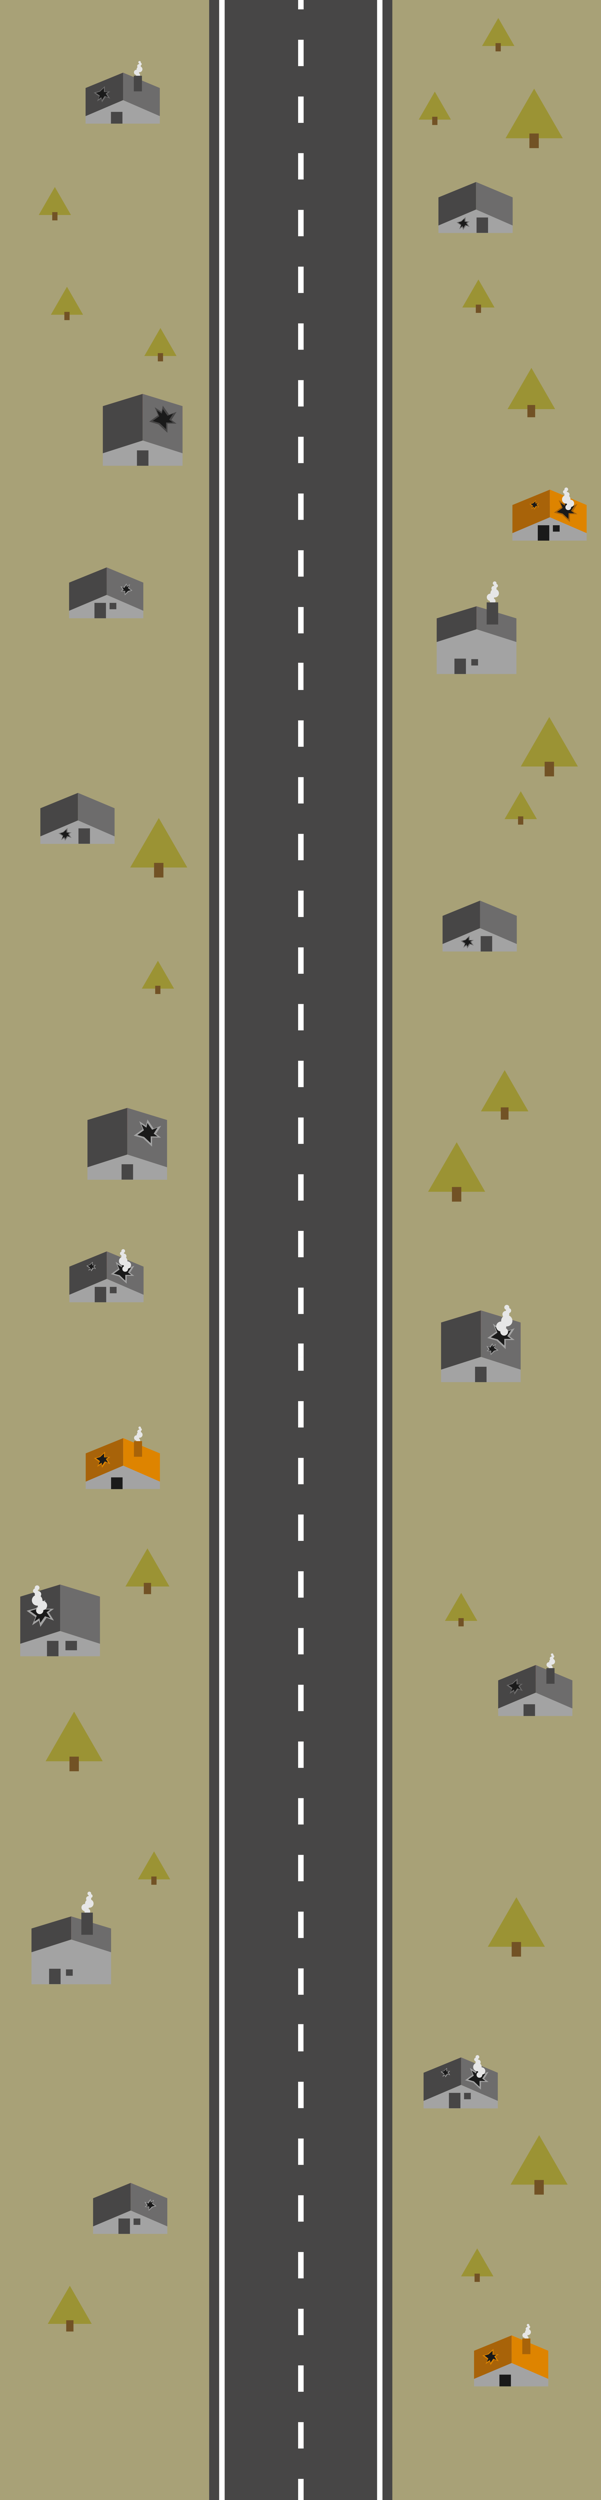 <?xml version="1.0" encoding="utf-8"?>
<!-- Generator: Adobe Illustrator 19.1.0, SVG Export Plug-In . SVG Version: 6.00 Build 0)  -->
<!DOCTYPE svg PUBLIC "-//W3C//DTD SVG 1.1//EN" "http://www.w3.org/Graphics/SVG/1.1/DTD/svg11.dtd">
<svg version="1.1" id="Layer_1" xmlns="http://www.w3.org/2000/svg" xmlns:xlink="http://www.w3.org/1999/xlink" x="0px" y="0px"
	 viewBox="0 0 481 2000" style="enable-background:new 0 0 481 2000;" xml:space="preserve">
<rect x="0" y="0" width="481" height="2000" fill="#333333" stroke="none"/>
<style type="text/css">
	.st0{opacity:0.75;fill:#CEC58E;enable-background:new    ;}
	.st1{fill:#474646;}
	.st2{fill:#FFFFFF;}
	.st3{fill:#A3A3A3;}
	.st4{fill:#E88F7E;}
	.st5{fill:#6D6C6C;}
	.st6{fill:#1A1A1A;}
	.st7{fill:#A86309;}
	.st8{fill:#DE8400;}
	.st9{fill:#E6E6E6;}
	.st10{fill:#9B9334;}
	.st11{fill:#725225;}
</style>
<rect x="-0.4" y="-3.4" class="st0" width="482.3" height="2003.4"/>
<g>
	<polygon class="st1" points="167.4,-3.9 167.4,997.3 167.4,998.8 167.4,2000 314,2000 314,998.8 314,997.3 314,-3.9 	"/>
	<g>
		<rect x="238.6" y="-3.4" class="st2" width="4.4" height="10.9"/>
		<rect x="238.6" y="394.8" class="st2" width="4.4" height="21.1"/>
		<rect x="238.6" y="349.4" class="st2" width="4.4" height="21.1"/>
		<rect x="238.6" y="440.2" class="st2" width="4.4" height="21.1"/>
		<rect x="238.6" y="304.1" class="st2" width="4.4" height="21.1"/>
		<rect x="238.6" y="485.6" class="st2" width="4.4" height="21.1"/>
		<rect x="238.6" y="31.8" class="st2" width="4.4" height="21.1"/>
		<rect x="238.6" y="258.7" class="st2" width="4.4" height="21.1"/>
		<rect x="238.6" y="77.2" class="st2" width="4.4" height="21.1"/>
		<rect x="238.6" y="122.5" class="st2" width="4.4" height="21.1"/>
		<rect x="238.6" y="213.3" class="st2" width="4.4" height="21.1"/>
		<rect x="238.6" y="167.9" class="st2" width="4.4" height="21.1"/>
		<polygon class="st2" points="238.6,541.1 238.6,541.1 238.6,552 242.9,552 242.9,541.1 242.9,541.1 242.9,530.2 238.6,530.2 		"/>
		<rect x="238.6" y="848.6" class="st2" width="4.4" height="21.1"/>
		<rect x="238.6" y="894" class="st2" width="4.4" height="21.1"/>
		<rect x="238.6" y="1030.1" class="st2" width="4.4" height="21.1"/>
		<rect x="238.6" y="939.4" class="st2" width="4.4" height="21.1"/>
		<rect x="238.6" y="984.7" class="st2" width="4.4" height="21.1"/>
		<rect x="238.6" y="712.5" class="st2" width="4.4" height="21.1"/>
		<rect x="238.6" y="621.7" class="st2" width="4.4" height="21.1"/>
		<rect x="238.6" y="803.2" class="st2" width="4.4" height="21.1"/>
		<rect x="238.6" y="576.3" class="st2" width="4.4" height="21.1"/>
		<rect x="238.6" y="667.1" class="st2" width="4.4" height="21.1"/>
		<rect x="238.6" y="757.9" class="st2" width="4.4" height="21.1"/>
		<rect x="238.6" y="1074.8" class="st2" width="4.4" height="10.9"/>
	</g>
	<g>
		<rect x="238.6" y="1085.7" class="st2" width="4.4" height="10.9"/>
		<rect x="238.6" y="1483.9" class="st2" width="4.4" height="21.1"/>
		<rect x="238.6" y="1438.5" class="st2" width="4.4" height="21.1"/>
		<rect x="238.6" y="1529.3" class="st2" width="4.4" height="21.1"/>
		<rect x="238.6" y="1393.2" class="st2" width="4.4" height="21.1"/>
		<rect x="238.6" y="1574.7" class="st2" width="4.4" height="21.1"/>
		<rect x="238.6" y="1120.9" class="st2" width="4.4" height="21.1"/>
		<rect x="238.6" y="1347.8" class="st2" width="4.4" height="21.1"/>
		<rect x="238.6" y="1166.3" class="st2" width="4.4" height="21.1"/>
		<rect x="238.6" y="1211.6" class="st2" width="4.4" height="21.1"/>
		<rect x="238.6" y="1302.4" class="st2" width="4.4" height="21.1"/>
		<rect x="238.6" y="1257" class="st2" width="4.4" height="21.1"/>
		<polygon class="st2" points="238.6,1630.2 238.6,1630.2 238.6,1641.1 242.9,1641.1 242.9,1630.2 242.9,1630.2 242.9,1619.3 
			238.6,1619.3 		"/>
		<rect x="238.6" y="1937.7" class="st2" width="4.4" height="21.1"/>
		<rect x="238.6" y="1983.1" class="st2" width="4.4" height="21.1"/>
		<rect x="238.6" y="2119.2" class="st2" width="4.4" height="21.1"/>
		<rect x="238.6" y="2028.5" class="st2" width="4.4" height="21.1"/>
		<rect x="238.6" y="2073.9" class="st2" width="4.4" height="21.1"/>
		<rect x="238.6" y="1801.6" class="st2" width="4.4" height="21.1"/>
		<rect x="238.6" y="1710.8" class="st2" width="4.4" height="21.1"/>
		<rect x="238.6" y="1892.3" class="st2" width="4.4" height="21.1"/>
		<rect x="238.6" y="1665.4" class="st2" width="4.4" height="21.1"/>
		<rect x="238.6" y="1756.2" class="st2" width="4.4" height="21.1"/>
		<rect x="238.6" y="1847" class="st2" width="4.4" height="21.1"/>
		<rect x="238.6" y="2163.9" class="st2" width="4.4" height="10.9"/>
	</g>
	<g>
		<polygon class="st2" points="175.4,1000.4 175.4,1000.4 175.4,2004.2 179.8,2004.2 179.8,1000.4 179.8,1000.4 179.8,-3.4 
			175.4,-3.4 		"/>
		<polygon class="st2" points="301.8,-3.4 301.8,1000.4 301.8,1000.4 301.8,2004.2 306.1,2004.2 306.1,1000.4 306.1,1000.4 
			306.1,-3.4 		"/>
	</g>
</g>
<g>
	<polygon class="st3" points="146.1,372.6 82.3,372.6 82.3,362.3 114.2,352.4 146.1,362.3 	"/>
	<polygon class="st4" points="146.1,335.3 82.3,335.3 82.3,325 114.2,315.1 146.1,325 	"/>
	<polygon class="st1" points="114.2,315.1 82.3,324.9 82.3,362.6 114.2,352.4 	"/>
	<polygon class="st5" points="146.1,324.9 114.2,315.1 114.2,352.4 146.1,362.6 	"/>
	<polygon class="st1" points="129.3,329.4 123.8,325.8 126.5,332.2 119.4,337.3 126.8,339.5 134,346.2 134,338.9 141.3,338.9 
		137.2,335.9 141.3,329.5 135.3,331.7 130.3,324.5 	"/>
	<polygon class="st6" points="129.5,330.9 125.5,328.2 127.5,333 122.2,336.8 127.7,338.4 132.9,343.3 132.9,338 138.4,338 
		135.4,335.8 138.5,330.9 134.1,332.6 130.3,327.3 	"/>
	<rect x="109.6" y="360.3" class="st1" width="9.2" height="12.3"/>
</g>
<g>
	<polygon class="st3" points="410.3,186.4 350.9,186.4 350.9,180.1 381,167.6 410.3,180.1 	"/>
	<polygon class="st1" points="381,145.6 350.9,157.9 350.9,180.4 381,167.6 	"/>
	<polygon class="st5" points="410.3,157.9 381,145.6 381,167.6 410.3,180.4 	"/>
	<polygon class="st5" points="370.1,181.6 367.5,183.4 368.8,180.3 365.4,177.9 369,176.9 372.6,173.7 372.6,177.2 375.9,177.2 
		373.9,178.5 375.8,181.6 373,180.5 370.6,184 	"/>
	<polygon class="st6" points="370.2,180.7 368.3,182.1 369.2,179.8 366.7,178 369.3,177.2 371.8,174.8 371.8,177.4 374.4,177.4 
		373,178.4 374.4,180.7 372.4,179.9 370.6,182.5 	"/>
	<rect x="381.4" y="174" class="st1" width="9.2" height="12.3"/>
</g>
<g>
	<polygon class="st3" points="133.9,1787.1 74.5,1787.1 74.5,1780.8 104.6,1768.4 133.9,1780.8 	"/>
	<polygon class="st4" points="133.9,1759.3 74.5,1759.3 74.5,1758.8 104.6,1746.3 133.9,1758.8 	"/>
	<polygon class="st1" points="104.6,1746.3 74.5,1758.6 74.5,1781.1 104.6,1768.4 	"/>
	<polygon class="st5" points="133.9,1758.6 104.6,1746.3 104.6,1768.4 133.9,1781.1 	"/>
	<rect x="94.8" y="1774.8" class="st1" width="9.2" height="12.3"/>
	<rect x="106.9" y="1774.8" class="st1" width="5.4" height="5.1"/>
	<polygon class="st3" points="120.9,1761.4 123.3,1759.8 122.1,1762.6 125.2,1764.9 122.1,1765.8 119,1768.7 119,1765.6 
		115.7,1765.6 117.4,1764.2 115.6,1761.4 118.2,1762.4 120.4,1759.2 	"/>
	<polygon class="st6" points="120.7,1762.1 122.5,1760.9 121.6,1763 124,1764.7 121.6,1765.3 119.4,1767.6 119.4,1765.2 
		116.9,1765.2 118.2,1764.2 116.8,1762.1 118.8,1762.8 120.4,1760.4 	"/>
</g>
<g>
	<polygon class="st3" points="469.5,432.5 410.1,432.5 410.1,426.2 440.1,413.8 469.5,426.2 	"/>
	<polygon class="st4" points="469.5,404.7 410.1,404.7 410.1,404.2 440.1,391.7 469.5,404.2 	"/>
	<polygon class="st7" points="440.1,391.7 410.1,404 410.1,426.5 440.1,413.8 	"/>
	<polygon class="st8" points="469.5,404 440.1,391.7 440.1,413.8 469.5,426.5 	"/>
	<polygon class="st8" points="427.2,406 425.3,407.3 426.2,405 423.7,403.2 426.3,402.5 428.8,400.1 428.8,402.7 431.4,402.7 
		430,403.7 431.4,406 429.4,405.2 427.6,407.8 	"/>
	<polygon class="st6" points="427.3,405.3 425.9,406.3 426.6,404.6 424.7,403.2 426.6,402.7 428.5,401 428.5,402.8 430.4,402.8 
		429.4,403.6 430.5,405.3 428.9,404.7 427.6,406.6 	"/>
	<rect x="430.4" y="420.2" class="st6" width="9.2" height="12.3"/>
	<rect x="442.5" y="420.2" class="st6" width="5.4" height="5.1"/>
	<polygon class="st7" points="451.8,403.2 447.1,400.1 449.4,405.6 443.3,410.1 449.8,411.8 456.1,417.6 456.1,411.3 462.1,411.4 
		458.6,408.9 462.1,403.2 457,405.2 452.7,399 	"/>
	<polygon class="st6" points="452,404.5 448.5,402.2 450.3,406.3 445.7,409.6 450.4,410.9 455,415.2 455,410.5 459.6,410.6 
		457,408.7 459.7,404.5 455.9,406 452.7,401.3 	"/>
	<path class="st9" d="M453.2,402.9c-1.9,0-3.4-1.5-3.4-3.4c0-1.4,0.8-2.5,2-3.1c-0.1-0.2-0.1-0.5-0.1-0.7c0-0.2,0-0.4,0.1-0.7
		c-0.7-0.2-1.2-0.8-1.2-1.5c0-0.7,0.5-1.3,1.2-1.5c0-0.1-0.1-0.3-0.1-0.5c0-0.8,0.7-1.5,1.5-1.5c0.8,0,1.5,0.7,1.5,1.5
		c0,0.7-0.4,1.2-1,1.4c0.1,0.2,0.1,0.4,0.1,0.6c0,0,0,0.1,0,0.1l0,0c1.1,0,2,0.9,2,2c0,0.5-0.1,0.9-0.4,1.2c0.7,0.6,1.2,1.6,1.2,2.6
		c0,0.1,0,0.3,0,0.4c0,0,0,0,0,0c1.6,0,2.9,1.3,2.9,2.9c0,1.5-1.1,2.7-2.4,2.9c0,0.1,0,0.1,0,0.2c0,1.3-1,2.3-2.3,2.3
		s-2.3-1-2.3-2.3c0-0.9,0.5-1.7,1.3-2c-0.1-0.3-0.2-0.7-0.2-1C453.5,402.9,453.4,402.9,453.2,402.9z"/>
</g>
<g>
	<polygon class="st3" points="88.9,1587.4 25.2,1587.4 25.2,1561.5 57,1551.6 88.9,1561.5 	"/>
	<polygon class="st4" points="88.9,1550.1 25.2,1550.1 25.2,1543 57,1533.1 88.9,1543 	"/>
	<polygon class="st1" points="57,1533.1 25.2,1542.8 25.2,1561.8 57,1551.6 	"/>
	<polygon class="st5" points="88.9,1542.8 57,1533.1 57,1551.6 88.9,1561.8 	"/>
	<rect x="39.3" y="1575" class="st1" width="9.2" height="12.3"/>
	<rect x="52.8" y="1575.5" class="st1" width="5.4" height="5.1"/>
	<path class="st9" d="M71.5,1526.2c1.9,0,3.4-1.5,3.4-3.4c0-1.4-0.8-2.5-2-3.1c0.1-0.2,0.1-0.5,0.1-0.7c0-0.2,0-0.4-0.1-0.7
		c0.7-0.2,1.2-0.8,1.2-1.5c0-0.7-0.5-1.3-1.2-1.5c0-0.1,0.1-0.3,0.1-0.5c0-0.8-0.7-1.5-1.5-1.5c-0.8,0-1.5,0.7-1.5,1.5
		c0,0.7,0.4,1.2,1,1.4c-0.1,0.2-0.1,0.4-0.1,0.6c0,0,0,0.1,0,0.1l0,0c-1.1,0-2,0.9-2,2c0,0.5,0.1,0.9,0.4,1.2
		c-0.7,0.6-1.2,1.6-1.2,2.6c0,0.1,0,0.3,0,0.4c0,0,0,0,0,0c-1.6,0-2.9,1.3-2.9,2.9c0,1.5,1.1,2.7,2.4,2.9c0,0.1,0,0.1,0,0.2
		c0,1.3,1,2.3,2.3,2.3s2.3-1,2.3-2.3c0-0.9-0.5-1.7-1.3-2c0.1-0.3,0.2-0.7,0.2-1C71.2,1526.2,71.4,1526.2,71.5,1526.2z"/>
	<rect x="65.1" y="1530.1" class="st1" width="9.2" height="17.7"/>
</g>
<g>
	<g>
		<polygon class="st3" points="127.9,98.9 68.5,98.9 68.5,92.6 98.5,80.1 127.9,92.6 		"/>
		<polygon class="st4" points="127.9,71 68.5,71 68.5,70.5 98.5,58.1 127.9,70.5 		"/>
		<polygon class="st1" points="98.5,58.1 68.5,70.4 68.5,92.9 98.5,80.1 		"/>
		<polygon class="st5" points="127.9,70.4 98.5,58.1 98.5,80.1 127.9,92.9 		"/>
		<polygon class="st5" points="81,78.9 77.7,81.1 79.3,77.2 75,74.1 79.6,72.9 83.9,68.9 83.9,73.2 88.2,73.2 85.7,75 88.2,78.9 
			84.6,77.5 81.6,81.9 		"/>
		<polygon class="st6" points="81.1,77.8 78.7,79.4 79.9,76.5 76.7,74.3 80,73.3 83.2,70.3 83.2,73.6 86.4,73.5 84.6,74.9 
			86.5,77.8 83.8,76.8 81.6,80 		"/>
		<path class="st9" d="M111.6,57.8c1.3,0,2.4-1.1,2.4-2.4c0-1-0.6-1.8-1.4-2.2c0.1-0.1,0.1-0.3,0.1-0.5c0-0.1,0-0.3-0.1-0.4
			c0.5-0.1,0.8-0.5,0.8-1.1c0-0.5-0.4-0.9-0.8-1.1c0-0.1,0.1-0.2,0.1-0.3c0-0.6-0.5-1-1-1c-0.6,0-1,0.5-1,1c0,0.5,0.3,0.8,0.7,1
			c0,0.1-0.1,0.3-0.1,0.4c0,0,0,0,0,0.1l0,0c-0.8,0-1.5,0.7-1.5,1.5c0,0.3,0.1,0.6,0.3,0.9c-0.5,0.4-0.8,1.1-0.8,1.8
			c0,0.1,0,0.2,0,0.3l0,0c-1.1,0-2.1,0.9-2.1,2.1c0,1,0.7,1.9,1.7,2c0,0,0,0.1,0,0.1c0,0.9,0.7,1.6,1.6,1.6c0.9,0,1.6-0.7,1.6-1.6
			c0-0.6-0.4-1.2-0.9-1.5c0.1-0.2,0.1-0.5,0.1-0.7C111.3,57.8,111.5,57.8,111.6,57.8z"/>
		<rect x="107.1" y="60.6" class="st1" width="6.5" height="12.5"/>
	</g>
	<rect x="88.8" y="89.5" class="st1" width="9.2" height="9.4"/>
</g>
<g>
	<polygon class="st10" points="36.5,1409 59.3,1369.3 82.2,1409 	"/>
	<rect x="55.6" y="1405.3" class="st11" width="7.5" height="11.7"/>
</g>
<g>
	<polygon class="st10" points="390.4,1557.4 413.3,1517.8 436.1,1557.4 	"/>
	<rect x="409.5" y="1553.6" class="st11" width="7.5" height="11.7"/>
</g>
<g>
	<polygon class="st10" points="38.2,1859.1 55.9,1828.6 73.4,1859.1 	"/>
	<rect x="53" y="1856.2" class="st11" width="5.8" height="9"/>
</g>
<g>
	<polygon class="st10" points="115.5,284.8 128.4,262.4 141.3,284.8 	"/>
	<rect x="126.3" y="282.5" class="st11" width="4.2" height="6.6"/>
</g>
<g>
	<polygon class="st10" points="370,246 382.9,223.6 395.8,246 	"/>
	<rect x="380.8" y="243.7" class="st11" width="4.2" height="6.6"/>
</g>
<g>
	<polygon class="st10" points="335.1,95.7 348,73.3 360.9,95.7 	"/>
	<rect x="345.9" y="93.4" class="st11" width="4.2" height="6.6"/>
</g>
<g>
	<polygon class="st10" points="31,172 43.9,149.6 56.8,172 	"/>
	<rect x="41.8" y="169.7" class="st11" width="4.2" height="6.6"/>
</g>
<g>
	<polygon class="st10" points="40.7,251.8 53.6,229.4 66.5,251.8 	"/>
	<rect x="51.5" y="249.5" class="st11" width="4.2" height="6.6"/>
</g>
<g>
	<polygon class="st10" points="406.2,327.3 425.3,294.3 444.3,327.3 	"/>
	<rect x="422.1" y="324" class="st11" width="6.2" height="9.8"/>
</g>
<g>
	<polygon class="st10" points="408.6,1747.7 431.5,1708.1 454.3,1747.7 	"/>
	<rect x="427.7" y="1744" class="st11" width="7.5" height="11.7"/>
</g>
<g>
	<polygon class="st10" points="404.6,110.6 427.5,70.9 450.4,110.6 	"/>
	<rect x="423.7" y="106.8" class="st11" width="7.5" height="11.7"/>
</g>
<g>
	<polygon class="st3" points="133.7,943.8 70,943.8 70,933.5 101.9,923.6 133.7,933.5 	"/>
	<polygon class="st4" points="133.7,906.5 70,906.5 70,896.2 101.9,886.3 133.7,896.2 	"/>
	<polygon class="st1" points="101.9,886.3 70,896 70,933.8 101.9,923.6 	"/>
	<polygon class="st5" points="133.7,896 101.9,886.3 101.9,923.6 133.7,933.8 	"/>
	<polygon class="st3" points="116.9,900.6 111.4,896.9 114.2,903.4 107,908.5 114.5,910.6 121.7,917.3 121.7,910 128.9,910.1 
		124.8,907.1 129,900.6 123,902.9 118,895.6 	"/>
	<polygon class="st6" points="117.2,902.1 113.1,899.4 115.2,904.2 109.9,908 115.3,909.5 120.6,914.5 120.6,909.1 126.1,909.2 
		123,906.9 126.1,902.1 121.7,903.8 118,898.4 	"/>
	<rect x="97.3" y="931.4" class="st1" width="9.2" height="12.3"/>
</g>
<g>
	<polygon class="st3" points="91.7,675.1 32.3,675.1 32.3,668.8 62.4,656.3 91.7,668.8 	"/>
	<polygon class="st1" points="62.4,634.3 32.3,646.6 32.3,669.1 62.4,656.3 	"/>
	<polygon class="st5" points="91.7,646.6 62.4,634.3 62.4,656.3 91.7,669.1 	"/>
	<polygon class="st5" points="51.5,670.4 48.9,672.1 50.2,669 46.8,666.6 50.4,665.6 54,662.4 54,665.9 57.3,665.9 55.3,667.2 
		57.2,670.4 54.4,669.3 52,672.6 	"/>
	<polygon class="st6" points="51.6,669.5 49.7,670.8 50.6,668.5 48.1,666.7 50.7,665.9 53.2,663.6 53.2,666.1 55.8,666.1 
		54.4,667.2 55.8,669.5 53.8,668.7 52,671.2 	"/>
	<rect x="62.8" y="662.7" class="st1" width="9.2" height="12.3"/>
</g>
<g>
	<polygon class="st3" points="413.6,761.2 354.2,761.2 354.2,754.9 384.2,742.5 413.6,754.9 	"/>
	<polygon class="st1" points="384.2,720.5 354.2,732.7 354.2,755.2 384.2,742.5 	"/>
	<polygon class="st5" points="413.6,732.7 384.2,720.5 384.2,742.5 413.6,755.2 	"/>
	<polygon class="st5" points="373.4,756.5 370.7,758.2 372,755.2 368.7,752.7 372.3,751.8 375.8,748.5 375.8,752 379.2,752 
		377.2,753.4 379.1,756.5 376.3,755.4 373.9,758.8 	"/>
	<polygon class="st6" points="373.5,755.6 371.5,756.9 372.5,754.6 370,752.8 372.6,752.1 375.1,749.7 375.1,752.3 377.7,752.3 
		376.3,753.3 377.7,755.6 375.6,754.8 373.9,757.3 	"/>
	<rect x="384.7" y="748.9" class="st1" width="9.2" height="12.3"/>
</g>
<g>
	<polygon class="st3" points="114.7,494.6 55.3,494.6 55.3,488.3 85.4,475.9 114.7,488.3 	"/>
	<polygon class="st4" points="114.7,466.8 55.3,466.8 55.3,466.3 85.4,453.9 114.7,466.3 	"/>
	<polygon class="st1" points="85.4,453.9 55.3,466.1 55.3,488.6 85.4,475.9 	"/>
	<polygon class="st5" points="114.7,466.1 85.4,453.9 85.4,475.9 114.7,488.6 	"/>
	<rect x="75.6" y="482.3" class="st1" width="9.2" height="12.3"/>
	<rect x="87.7" y="482.3" class="st1" width="5.4" height="5.1"/>
	<polygon class="st3" points="101.7,468.9 104.1,467.3 102.9,470.1 106,472.4 102.9,473.4 99.8,476.3 99.8,473.1 96.5,473.1 
		98.2,471.8 96.4,468.9 99,469.9 101.2,466.7 	"/>
	<polygon class="st6" points="101.5,469.6 103.3,468.3 102.4,470.5 104.8,472.2 102.4,472.8 100.2,475.1 100.2,472.7 97.7,472.7 
		99,471.8 97.6,469.6 99.5,470.3 101.2,467.9 	"/>
</g>
<g>
	<polygon class="st3" points="114.9,1041.8 55.5,1041.8 55.5,1035.6 85.5,1023.1 114.9,1035.6 	"/>
	<polygon class="st4" points="114.9,1014 55.5,1014 55.5,1013.5 85.5,1001.1 114.9,1013.5 	"/>
	<polygon class="st1" points="85.5,1001.1 55.5,1013.3 55.5,1035.8 85.5,1023.1 	"/>
	<polygon class="st5" points="114.9,1013.3 85.5,1001.1 85.5,1023.1 114.9,1035.8 	"/>
	<polygon class="st3" points="72.6,1015.3 70.7,1016.6 71.6,1014.4 69.1,1012.6 71.7,1011.8 74.2,1009.4 74.2,1012 76.8,1012 
		75.4,1013.1 76.8,1015.3 74.8,1014.6 73,1017.1 	"/>
	<polygon class="st6" points="72.7,1014.7 71.3,1015.6 72,1014 70.1,1012.6 72,1012 73.8,1010.3 73.8,1012.2 75.8,1012.2 74.8,1013 
		75.8,1014.7 74.3,1014 73,1016 	"/>
	<rect x="75.8" y="1029.5" class="st1" width="9.2" height="12.3"/>
	<rect x="87.9" y="1029.5" class="st1" width="5.4" height="5.1"/>
	<polygon class="st3" points="97.2,1012.6 92.5,1009.4 94.8,1014.9 88.7,1019.3 95.2,1021.1 101.4,1026.9 101.4,1020.7 
		107.5,1020.7 104,1018.2 107.5,1012.6 102.4,1014.5 98.1,1008.3 	"/>
	<polygon class="st6" points="97.4,1013.8 93.9,1011.5 95.7,1015.6 91.1,1018.9 95.8,1020.2 100.3,1024.5 100.3,1019.9 105,1019.9 
		102.4,1018 105.1,1013.9 101.3,1015.3 98.1,1010.7 	"/>
	<path class="st9" d="M98.6,1012.2c-1.9,0-3.4-1.5-3.4-3.4c0-1.4,0.8-2.5,2-3.1c-0.1-0.2-0.1-0.5-0.1-0.7c0-0.2,0-0.4,0.1-0.7
		c-0.7-0.2-1.2-0.8-1.2-1.5c0-0.7,0.5-1.3,1.2-1.5c0-0.1-0.1-0.3-0.1-0.5c0-0.8,0.7-1.5,1.5-1.5c0.8,0,1.5,0.7,1.5,1.5
		c0,0.7-0.4,1.2-1,1.4c0.1,0.2,0.1,0.4,0.1,0.6c0,0,0,0.1,0,0.1l0,0c1.1,0,2,0.9,2,2c0,0.5-0.1,0.9-0.4,1.2c0.7,0.6,1.2,1.6,1.2,2.6
		c0,0.1,0,0.3,0,0.4c0,0,0,0,0,0c1.6,0,2.9,1.3,2.9,2.9c0,1.5-1.1,2.7-2.4,2.9c0,0.1,0,0.1,0,0.2c0,1.3-1,2.3-2.3,2.3
		s-2.3-1-2.3-2.3c0-0.9,0.5-1.7,1.3-2c-0.1-0.3-0.2-0.7-0.2-1C98.9,1012.2,98.7,1012.2,98.6,1012.2z"/>
</g>
<g>
	<polygon class="st3" points="398.4,1686.7 339,1686.7 339,1680.4 369,1667.9 398.4,1680.4 	"/>
	<polygon class="st4" points="398.4,1658.8 339,1658.8 339,1658.4 369,1645.9 398.4,1658.4 	"/>
	<polygon class="st1" points="369,1645.9 339,1658.2 339,1680.7 369,1667.9 	"/>
	<polygon class="st5" points="398.4,1658.2 369,1645.9 369,1667.9 398.4,1680.7 	"/>
	<polygon class="st3" points="356.1,1660.2 354.1,1661.5 355.1,1659.2 352.6,1657.4 355.2,1656.7 357.7,1654.3 357.7,1656.8 
		360.3,1656.8 358.9,1657.9 360.3,1660.2 358.2,1659.4 356.5,1661.9 	"/>
	<polygon class="st6" points="356.2,1659.5 354.8,1660.5 355.5,1658.8 353.6,1657.4 355.5,1656.8 357.3,1655.1 357.3,1657 
		359.3,1657 358.2,1657.8 359.3,1659.5 357.8,1658.9 356.5,1660.8 	"/>
	<rect x="359.3" y="1674.3" class="st1" width="9.2" height="12.3"/>
	<rect x="371.4" y="1674.3" class="st1" width="5.4" height="5.1"/>
	<polygon class="st3" points="380.7,1657.4 376,1654.3 378.3,1659.7 372.2,1664.2 378.7,1666 384.9,1671.7 384.9,1665.5 391,1665.6 
		387.5,1663 391,1657.4 385.9,1659.3 381.6,1653.2 	"/>
	<polygon class="st6" points="380.9,1658.7 377.4,1656.4 379.2,1660.5 374.6,1663.7 379.3,1665.1 383.8,1669.4 383.8,1664.7 
		388.5,1664.8 385.9,1662.8 388.6,1658.7 384.8,1660.1 381.6,1655.5 	"/>
	<path class="st9" d="M382.1,1657c-1.9,0-3.4-1.5-3.4-3.4c0-1.4,0.8-2.5,2-3.1c-0.1-0.2-0.1-0.5-0.1-0.7c0-0.2,0-0.4,0.1-0.7
		c-0.7-0.2-1.2-0.8-1.2-1.5c0-0.7,0.5-1.3,1.2-1.5c0-0.1-0.1-0.3-0.1-0.5c0-0.8,0.7-1.5,1.5-1.5c0.8,0,1.5,0.7,1.5,1.5
		c0,0.7-0.4,1.2-1,1.4c0.1,0.2,0.1,0.4,0.1,0.6c0,0,0,0.1,0,0.1l0,0c1.1,0,2,0.9,2,2c0,0.5-0.1,0.9-0.4,1.2c0.7,0.6,1.2,1.6,1.2,2.6
		c0,0.1,0,0.3,0,0.4c0,0,0,0,0,0c1.6,0,2.9,1.3,2.9,2.9c0,1.5-1.1,2.7-2.4,2.9c0,0.1,0,0.1,0,0.2c0,1.3-1,2.3-2.3,2.3
		s-2.3-1-2.3-2.3c0-0.9,0.5-1.7,1.3-2c-0.1-0.3-0.2-0.7-0.2-1C382.4,1657,382.2,1657,382.1,1657z"/>
</g>
<g>
	<polygon class="st3" points="416.7,1105.7 353,1105.7 353,1095.5 384.9,1085.5 416.7,1095.5 	"/>
	<polygon class="st4" points="416.7,1068.4 353,1068.4 353,1058.1 384.9,1048.3 416.7,1058.1 	"/>
	<polygon class="st1" points="384.9,1048.3 353,1058 353,1095.7 384.9,1085.5 	"/>
	<polygon class="st5" points="416.7,1058 384.9,1048.3 384.9,1085.5 416.7,1095.7 	"/>
	<polygon class="st3" points="399.9,1062.5 394.4,1058.9 397.2,1065.3 390,1070.4 397.5,1072.5 404.7,1079.3 404.7,1072 411.9,1072 
		407.8,1069 411.9,1062.6 406,1064.8 401,1057.6 	"/>
	<polygon class="st6" points="400.2,1064.1 396.1,1061.3 398.1,1066.1 392.8,1069.9 398.3,1071.5 403.6,1076.4 403.6,1071.1 
		409,1071.1 406,1068.9 409.1,1064.1 404.7,1065.7 401,1060.4 	"/>
	<polygon class="st3" points="394.6,1076.7 396.9,1075.1 395.8,1077.9 398.9,1080.2 395.8,1081.1 392.7,1084.1 392.7,1080.9 
		389.4,1080.9 391.1,1079.6 389.3,1076.7 391.9,1077.7 394.1,1074.5 	"/>
	<polygon class="st6" points="394.4,1077.4 396.2,1076.2 395.3,1078.3 397.7,1080 395.3,1080.6 393.1,1082.9 393.1,1080.5 
		390.6,1080.5 391.9,1079.5 390.5,1077.4 392.4,1078.1 394.1,1075.7 	"/>
	<rect x="380.2" y="1093.4" class="st1" width="9.2" height="12.3"/>
	<path class="st9" d="M405.6,1061.1c2.5,0,4.5-2,4.5-4.5c0-1.9-1.1-3.4-2.7-4.2c0.1-0.3,0.2-0.7,0.2-1c0-0.3,0-0.6-0.1-0.9
		c0.9-0.2,1.6-1.1,1.6-2c0-1-0.7-1.8-1.6-2c0.1-0.2,0.1-0.4,0.1-0.6c0-1.1-0.9-2-2-2c-1.1,0-2,0.9-2,2c0,0.9,0.6,1.6,1.4,1.9
		c-0.1,0.3-0.1,0.5-0.1,0.8c0,0,0,0.1,0,0.1l0,0c-1.5,0-2.8,1.2-2.8,2.8c0,0.6,0.2,1.2,0.6,1.7c-1,0.8-1.6,2.1-1.6,3.5
		c0,0.1,0,0.3,0,0.5c0,0,0,0,0,0c-2.2,0-4,1.8-4,4c0,2,1.4,3.6,3.3,3.9c0,0.1,0,0.2,0,0.3c0,1.7,1.4,3.1,3.1,3.1
		c1.7,0,3.1-1.4,3.1-3.1c0-1.2-0.7-2.3-1.7-2.8c0.2-0.4,0.3-0.9,0.3-1.4C405.2,1061.1,405.4,1061.1,405.6,1061.1z"/>
</g>
<g>
	<polygon class="st3" points="80,1325 16.2,1325 16.2,1314.7 48.1,1304.8 80,1314.7 	"/>
	<polygon class="st4" points="80,1287.7 16.2,1287.7 16.2,1277.5 48.1,1267.6 80,1277.5 	"/>
	<polygon class="st1" points="48.1,1267.6 16.2,1277.3 16.2,1315 48.1,1304.8 	"/>
	<polygon class="st5" points="80,1277.3 48.1,1267.6 48.1,1304.8 80,1315 	"/>
	<polygon class="st3" points="31.2,1296.5 25.7,1300.2 28.4,1293.7 21.3,1288.6 28.8,1286.5 36.1,1279.8 36.1,1287 43.2,1287 
		39.1,1290 43.2,1296.5 37.3,1294.2 32.3,1301.5 	"/>
	<polygon class="st6" points="31.5,1294.6 27.4,1297.3 29.4,1292.6 24.1,1288.8 29.6,1287.2 35,1282.2 35,1287.6 40.4,1287.6 
		37.3,1289.8 40.4,1294.6 36,1293 32.3,1298.3 	"/>
	<rect x="37.6" y="1312.7" class="st1" width="9.2" height="12.3"/>
	<rect x="52.4" y="1312.7" class="st1" width="9.2" height="7.5"/>
	<path class="st9" d="M29.8,1284.5c-2.4,0-4.3-1.9-4.3-4.3c0-1.7,1.1-3.2,2.5-3.9c-0.1-0.3-0.2-0.6-0.2-0.9c0-0.3,0-0.5,0.1-0.8
		c-0.9-0.2-1.5-1-1.5-1.9c0-0.9,0.7-1.7,1.5-1.9c-0.1-0.2-0.1-0.4-0.1-0.6c0-1,0.8-1.9,1.9-1.9c1,0,1.9,0.8,1.9,1.9
		c0,0.8-0.5,1.5-1.3,1.8c0.1,0.2,0.1,0.5,0.1,0.7c0,0,0,0.1,0,0.1l0,0c1.5,0,2.6,1.2,2.6,2.6c0,0.6-0.2,1.1-0.5,1.6
		c0.9,0.8,1.5,2,1.5,3.3c0,0.1,0,0.3,0,0.4c0,0,0,0,0,0c2.1,0,3.7,1.7,3.7,3.7c0,1.9-1.3,3.4-3,3.7c0,0.1,0,0.2,0,0.3
		c0,1.6-1.3,2.9-2.9,2.9c-1.6,0-2.9-1.3-2.9-2.9c0-1.2,0.7-2.1,1.6-2.6c-0.1-0.4-0.3-0.8-0.3-1.3C30.1,1284.5,30,1284.5,29.8,1284.5
		z"/>
</g>
<g>
	<polygon class="st3" points="413.3,539.2 349.5,539.2 349.5,513.4 381.4,503.4 413.3,513.4 	"/>
	<polygon class="st4" points="413.3,501.9 349.5,501.9 349.5,494.9 381.4,485 413.3,494.9 	"/>
	<polygon class="st1" points="381.4,485 349.5,494.7 349.5,513.6 381.4,503.4 	"/>
	<polygon class="st5" points="413.3,494.7 381.4,485 381.4,503.4 413.3,513.6 	"/>
	<rect x="363.7" y="526.9" class="st1" width="9.2" height="12.3"/>
	<rect x="377.2" y="527.3" class="st1" width="5.4" height="5.1"/>
	<path class="st9" d="M395.9,478c1.9,0,3.4-1.5,3.4-3.4c0-1.4-0.8-2.5-2-3.1c0.1-0.2,0.1-0.5,0.1-0.7c0-0.2,0-0.4-0.1-0.7
		c0.7-0.2,1.2-0.8,1.2-1.5c0-0.7-0.5-1.3-1.2-1.5c0-0.1,0.1-0.3,0.1-0.5c0-0.8-0.7-1.5-1.5-1.5s-1.5,0.7-1.5,1.5
		c0,0.7,0.4,1.2,1,1.4c-0.1,0.2-0.1,0.4-0.1,0.6c0,0,0,0.1,0,0.1l0,0c-1.1,0-2,0.9-2,2c0,0.5,0.1,0.9,0.4,1.2
		c-0.7,0.6-1.2,1.6-1.2,2.6c0,0.1,0,0.3,0,0.4c0,0,0,0,0,0c-1.6,0-2.9,1.3-2.9,2.9c0,1.5,1.1,2.7,2.4,2.9c0,0.1,0,0.1,0,0.2
		c0,1.3,1,2.3,2.3,2.3s2.3-1,2.3-2.3c0-0.9-0.5-1.7-1.3-2c0.1-0.3,0.2-0.7,0.2-1C395.6,478,395.8,478,395.9,478z"/>
	<rect x="389.5" y="481.9" class="st1" width="9.2" height="17.7"/>
</g>
<g>
	<polygon class="st3" points="128,1191.2 68.6,1191.2 68.6,1185 98.6,1172.5 128,1185 	"/>
	<polygon class="st4" points="128,1163.4 68.6,1163.4 68.6,1162.9 98.6,1150.5 128,1162.9 	"/>
	<polygon class="st7" points="98.6,1150.5 68.6,1162.7 68.6,1185.3 98.6,1172.5 	"/>
	<polygon class="st8" points="128,1162.7 98.6,1150.5 98.6,1172.5 128,1185.3 	"/>
	<polygon class="st8" points="81.1,1171.3 77.8,1173.5 79.4,1169.6 75.2,1166.5 79.7,1165.3 84,1161.3 84,1165.6 88.3,1165.5 
		85.8,1167.4 88.3,1171.3 84.7,1169.9 81.7,1174.2 	"/>
	<polygon class="st6" points="81.3,1170.2 78.8,1171.8 80,1168.9 76.9,1166.6 80.1,1165.7 83.3,1162.7 83.3,1165.9 86.6,1165.9 
		84.7,1167.2 86.6,1170.2 83.9,1169.1 81.7,1172.4 	"/>
	<path class="st9" d="M111.7,1150.2c1.3,0,2.4-1.1,2.4-2.4c0-1-0.6-1.8-1.4-2.2c0.1-0.1,0.1-0.3,0.1-0.5c0-0.1,0-0.3-0.1-0.4
		c0.5-0.1,0.8-0.5,0.8-1.1s-0.4-0.9-0.8-1.1c0-0.1,0.1-0.2,0.1-0.3c0-0.6-0.5-1-1-1c-0.6,0-1,0.5-1,1c0,0.5,0.3,0.8,0.7,1
		c0,0.1-0.1,0.3-0.1,0.4c0,0,0,0,0,0.1l0,0c-0.8,0-1.5,0.7-1.5,1.5c0,0.3,0.1,0.6,0.3,0.9c-0.5,0.4-0.8,1.1-0.8,1.8
		c0,0.1,0,0.2,0,0.3l0,0c-1.1,0-2.1,0.9-2.1,2.1c0,1,0.7,1.9,1.7,2c0,0,0,0.1,0,0.1c0,0.9,0.7,1.6,1.6,1.6c0.9,0,1.6-0.7,1.6-1.6
		c0-0.6-0.4-1.2-0.9-1.5c0.1-0.2,0.1-0.5,0.1-0.7C111.5,1150.2,111.6,1150.2,111.7,1150.2z"/>
	<rect x="107.2" y="1152.9" class="st7" width="6.5" height="12.5"/>
	<rect x="88.9" y="1181.9" class="st6" width="9.2" height="9.4"/>
</g>
<g>
	<polygon class="st3" points="438.8,1909.1 379.4,1909.1 379.4,1902.8 409.5,1890.4 438.8,1902.8 	"/>
	<polygon class="st4" points="438.8,1881.2 379.4,1881.2 379.4,1880.8 409.5,1868.3 438.8,1880.8 	"/>
	<polygon class="st7" points="409.5,1868.3 379.4,1880.6 379.4,1903.1 409.5,1890.4 	"/>
	<polygon class="st8" points="438.8,1880.6 409.5,1868.3 409.5,1890.4 438.8,1903.1 	"/>
	<polygon class="st8" points="391.9,1889.1 388.6,1891.3 390.3,1887.5 386,1884.4 390.5,1883.1 394.9,1879.1 394.9,1883.5 
		399.2,1883.4 396.7,1885.2 399.1,1889.1 395.6,1887.7 392.6,1892.1 	"/>
	<polygon class="st6" points="392.1,1888 389.6,1889.6 390.8,1886.8 387.7,1884.4 391,1883.5 394.2,1880.6 394.2,1883.8 
		397.4,1883.8 395.6,1885.1 397.4,1888 394.8,1887 392.6,1890.2 	"/>
	<path class="st9" d="M422.5,1868.1c1.3,0,2.4-1.1,2.4-2.4c0-1-0.6-1.8-1.4-2.2c0.1-0.1,0.1-0.3,0.1-0.5c0-0.1,0-0.3-0.1-0.4
		c0.5-0.1,0.8-0.5,0.8-1.1c0-0.5-0.4-0.9-0.8-1.1c0-0.1,0.1-0.2,0.1-0.3c0-0.6-0.5-1-1-1c-0.6,0-1,0.5-1,1c0,0.5,0.3,0.8,0.7,1
		c0,0.1-0.1,0.3-0.1,0.4c0,0,0,0,0,0.1l0,0c-0.8,0-1.5,0.7-1.5,1.5c0,0.3,0.1,0.6,0.3,0.9c-0.5,0.4-0.8,1.1-0.8,1.8
		c0,0.1,0,0.2,0,0.3l0,0c-1.1,0-2.1,0.9-2.1,2.1c0,1,0.7,1.9,1.7,2c0,0,0,0.1,0,0.1c0,0.9,0.7,1.6,1.6,1.6c0.9,0,1.6-0.7,1.6-1.6
		c0-0.6-0.4-1.2-0.9-1.5c0.1-0.2,0.1-0.5,0.1-0.7C422.3,1868.1,422.4,1868.1,422.5,1868.1z"/>
	<rect x="418" y="1870.8" class="st7" width="6.5" height="12.5"/>
	<rect x="399.7" y="1899.7" class="st6" width="9.2" height="9.4"/>
</g>
<g>
	<g>
		<polygon class="st3" points="458.1,1372.8 398.7,1372.8 398.7,1366.5 428.8,1354.1 458.1,1366.5 		"/>
		<polygon class="st4" points="458.1,1345 398.7,1345 398.7,1344.4 428.8,1332 458.1,1344.4 		"/>
		<polygon class="st1" points="428.8,1332 398.7,1344.3 398.7,1366.8 428.8,1354.1 		"/>
		<polygon class="st5" points="458.1,1344.3 428.8,1332 428.8,1354.1 458.1,1366.8 		"/>
		<polygon class="st5" points="411.2,1352.8 407.9,1355 409.5,1351.2 405.3,1348.1 409.8,1346.8 414.2,1342.8 414.2,1347.2 
			418.4,1347.1 415.9,1348.9 418.4,1352.8 414.8,1351.4 411.8,1355.7 		"/>
		<polygon class="st6" points="411.4,1351.7 408.9,1353.3 410.1,1350.4 407,1348.1 410.2,1347.2 413.4,1344.3 413.4,1347.5 
			416.7,1347.4 414.8,1348.8 416.7,1351.7 414,1350.7 411.8,1353.9 		"/>
		<path class="st9" d="M441.8,1331.7c1.3,0,2.4-1.1,2.4-2.4c0-1-0.6-1.8-1.4-2.2c0.1-0.1,0.1-0.3,0.1-0.5c0-0.1,0-0.3-0.1-0.4
			c0.5-0.1,0.8-0.5,0.8-1.1c0-0.5-0.4-0.9-0.8-1.1c0-0.1,0.1-0.2,0.1-0.3c0-0.6-0.5-1-1-1c-0.6,0-1,0.5-1,1c0,0.5,0.3,0.8,0.7,1
			c0,0.1-0.1,0.3-0.1,0.4c0,0,0,0,0,0.1l0,0c-0.8,0-1.5,0.7-1.5,1.5c0,0.3,0.1,0.6,0.3,0.9c-0.5,0.4-0.8,1.1-0.8,1.8
			c0,0.1,0,0.2,0,0.3l0,0c-1.1,0-2.1,0.9-2.1,2.1c0,1,0.7,1.9,1.7,2c0,0,0,0.1,0,0.1c0,0.9,0.7,1.6,1.6,1.6c0.9,0,1.6-0.7,1.6-1.6
			c0-0.6-0.4-1.2-0.9-1.5c0.1-0.2,0.1-0.5,0.1-0.7C441.6,1331.7,441.7,1331.7,441.8,1331.7z"/>
		<rect x="437.3" y="1334.5" class="st1" width="6.5" height="12.5"/>
	</g>
	<rect x="419" y="1363.4" class="st1" width="9.2" height="9.4"/>
</g>
<g>
	<polygon class="st10" points="104.2,694 127.1,654.4 149.9,694 	"/>
	<rect x="123.3" y="690.3" class="st11" width="7.5" height="11.7"/>
</g>
<g>
	<polygon class="st10" points="342.6,953.4 365.5,913.8 388.3,953.4 	"/>
	<rect x="361.7" y="949.6" class="st11" width="7.5" height="11.7"/>
</g>
<g>
	<polygon class="st10" points="100.4,1269.2 118,1238.7 135.6,1269.2 	"/>
	<rect x="115.1" y="1266.3" class="st11" width="5.8" height="9"/>
</g>
<g>
	<polygon class="st10" points="113.5,790.9 126.4,768.6 139.3,790.9 	"/>
	<rect x="124.2" y="788.6" class="st11" width="4.2" height="6.6"/>
</g>
<g>
	<polygon class="st10" points="403.8,655.3 416.8,633 429.7,655.3 	"/>
	<rect x="414.6" y="653.1" class="st11" width="4.2" height="6.6"/>
</g>
<g>
	<polygon class="st10" points="110.4,1503.5 123.3,1481.1 136.2,1503.5 	"/>
	<rect x="121.1" y="1501.2" class="st11" width="4.2" height="6.6"/>
</g>
<g>
	<polygon class="st10" points="369,1821.1 381.9,1798.7 394.9,1821.1 	"/>
	<rect x="379.8" y="1818.9" class="st11" width="4.2" height="6.6"/>
</g>
<g>
	<polygon class="st10" points="356.1,1296.7 369.1,1274.3 382,1296.7 	"/>
	<rect x="366.9" y="1294.5" class="st11" width="4.2" height="6.6"/>
</g>
<g>
	<polygon class="st10" points="385.8,36.8 398.8,14.4 411.7,36.8 	"/>
	<rect x="396.6" y="34.5" class="st11" width="4.2" height="6.6"/>
</g>
<g>
	<polygon class="st10" points="384.9,889.1 403.9,856.1 422.9,889.1 	"/>
	<rect x="400.8" y="885.9" class="st11" width="6.2" height="9.8"/>
</g>
<g>
	<polygon class="st10" points="416.8,613.2 439.6,573.6 462.5,613.2 	"/>
	<rect x="435.9" y="609.4" class="st11" width="7.5" height="11.7"/>
</g>
</svg>
